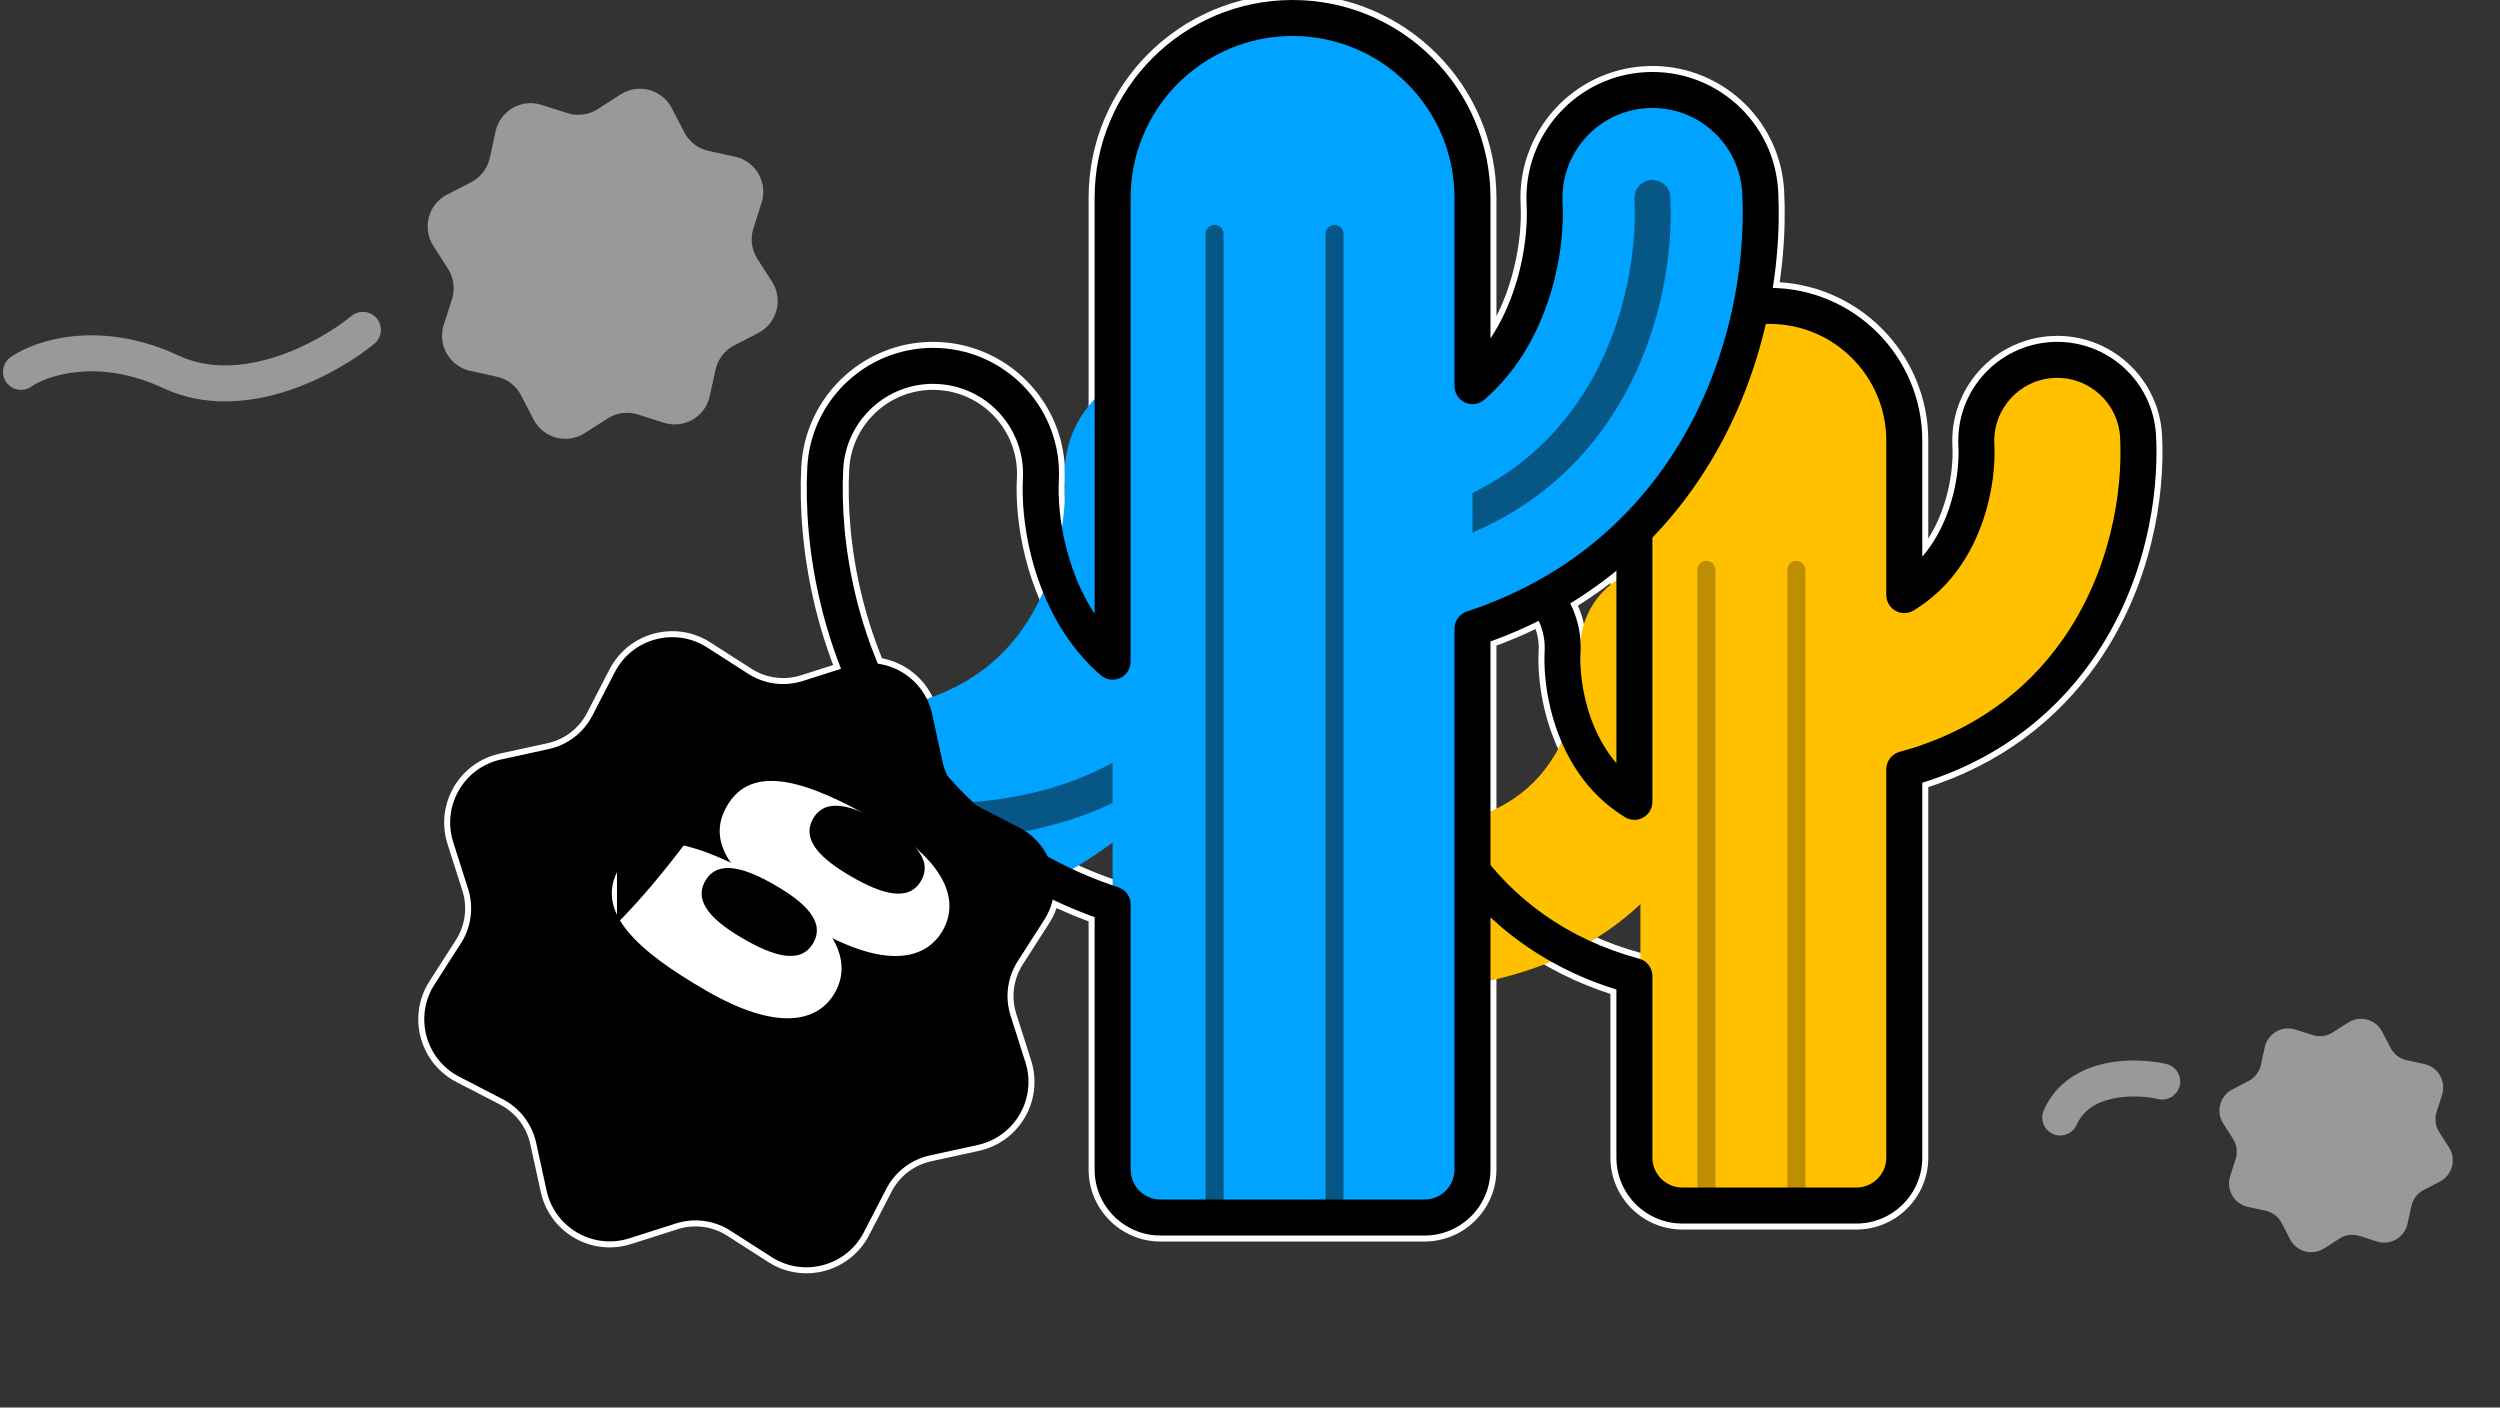 <svg width="238" height="134" viewBox="0 0 238 134" fill="none" xmlns="http://www.w3.org/2000/svg" xmlns:xlink="http://www.w3.org/1999/xlink">
<rect x="0" y="0" width="238" height="134" fill="#333333" stroke="none"/>
<mask id="mask_0_i_1_2025;10290_1560;349_11904" style="mask-type:alpha" maskUnits="userSpaceOnUse" x="68.403" y="69.435" width="11.065" height="13.235">
<path d="M85.397,83.855C85.397,91.564 82.742,94.528 79.468,94.528C76.193,94.528 73.538,91.564 73.538,83.855C73.538,76.147 74.724,70.811 79.468,70.811C84.211,70.811 85.397,76.147 85.397,83.855Z" transform="rotate(300 79.468 82.669)" fill="#FFFFFF"/>
</mask>
<mask id="mask_0_i_1_2025;10290_1561;349_11904" style="mask-type:alpha" maskUnits="userSpaceOnUse" x="58.134" y="75.364" width="11.065" height="13.235">
<path d="M75.128,89.785C75.128,97.493 72.473,100.458 69.198,100.458C65.924,100.458 63.269,97.493 63.269,89.785C63.269,82.077 64.455,76.74 69.198,76.74C73.942,76.74 75.128,82.077 75.128,89.785Z" transform="rotate(300 69.198 88.599)" fill="#FFFFFF"/>
</mask>
<path d="M65.839,61.828C68.278,59.15 72.491,59.15 74.93,61.828L78.067,65.272C79.299,66.625 81.071,67.359 82.9,67.274L87.552,67.056C91.17,66.887 94.15,69.867 93.981,73.485L93.764,78.138C93.678,79.967 94.412,81.738 95.765,82.971L99.209,86.107C101.887,88.546 101.887,92.76 99.209,95.199L95.765,98.335C94.412,99.567 93.678,101.339 93.764,103.168L93.981,107.821C94.15,111.439 91.17,114.418 87.552,114.249L82.9,114.032C81.071,113.946 79.299,114.68 78.067,116.034L74.93,119.477C72.491,122.156 68.278,122.156 65.839,119.477L62.702,116.034C61.47,114.68 59.698,113.946 57.87,114.032L53.217,114.249C49.599,114.418 46.619,111.439 46.788,107.821L47.006,103.168C47.091,101.339 46.357,99.567 45.004,98.335L41.56,95.199C38.882,92.76 38.882,88.546 41.56,86.107L45.004,82.971C46.357,81.738 47.091,79.967 47.006,78.138L46.788,73.485C46.619,69.867 49.599,66.887 53.217,67.056L57.87,67.274C59.698,67.359 61.47,66.625 62.702,65.272L65.839,61.828Z" transform="rotate(300 70.385 90.653)" stroke="#FFFFFF" stroke-width="1.142" stroke-miterlimit="3.999"/>
<path d="M153.882,41.967C153.882,33.926 160.401,27.407 168.442,27.407C176.483,27.407 183.002,33.926 183.002,41.967L183.002,52.99C183.268,52.684 183.509,52.372 183.729,52.06C185.892,48.995 186.573,45.009 186.441,42.454C186.172,37.258 190.166,32.828 195.363,32.559C200.559,32.29 204.989,36.285 205.258,41.481C205.554,47.203 204.266,55.636 199.126,62.922C195.467,68.109 190.132,72.301 183.002,74.515L183.002,110.2C183.002,113.669 180.19,116.481 176.721,116.481L160.163,116.481C156.694,116.481 153.882,113.669 153.882,110.2L153.882,94.205C146.765,91.99 141.44,87.801 137.786,82.621C132.645,75.335 131.358,66.902 131.654,61.18C131.922,55.984 136.353,51.989 141.549,52.258C146.745,52.527 150.74,56.957 150.471,62.153C150.339,64.708 151.02,68.694 153.182,71.759C153.395,72.06 153.627,72.361 153.882,72.657L153.882,41.967ZM168.442,30.833C162.293,30.833 157.308,35.818 157.308,41.967L157.308,76.337C157.308,76.958 156.972,77.53 156.431,77.833C155.889,78.135 155.226,78.122 154.698,77.797C152.765,76.609 151.391,75.163 150.383,73.734C147.68,69.904 146.888,65.11 147.05,61.976C147.221,58.67 144.679,55.85 141.372,55.679C138.065,55.508 135.246,58.05 135.075,61.357C134.809,66.505 135.987,74.129 140.585,80.646C144.006,85.496 149.081,89.383 156.042,91.266C156.789,91.468 157.308,92.146 157.308,92.919L157.308,110.2C157.308,111.777 158.586,113.055 160.163,113.055L176.721,113.055C178.298,113.055 179.576,111.777 179.576,110.2L179.576,73.228C179.576,72.454 180.096,71.776 180.843,71.574C187.818,69.694 192.901,65.803 196.326,60.947C200.925,54.43 202.103,46.806 201.837,41.658C201.666,38.351 198.846,35.809 195.54,35.98C192.233,36.151 189.691,38.97 189.862,42.277C190.024,45.411 189.231,50.205 186.529,54.035C185.515,55.472 184.132,56.925 182.183,58.117C181.654,58.44 180.992,58.453 180.451,58.15C179.911,57.847 179.576,57.275 179.576,56.655L179.576,41.967C179.576,35.818 174.591,30.833 168.442,30.833Z" clip-rule="evenodd" fill-rule="evenodd" fill="#000000" stroke="#FFFFFF" stroke-width="1.142" stroke-miterlimit="3.999" stroke-linejoin="round"/>
<path d="M123.048,3.426C114.534,3.426 107.632,10.328 107.632,18.843L107.632,62.994C107.632,63.665 107.24,64.275 106.629,64.553C106.018,64.831 105.301,64.727 104.794,64.286C103.54,63.195 102.537,62.027 101.72,60.869C98.207,55.889 97.168,49.632 97.379,45.551C97.624,40.827 93.992,36.799 89.269,36.555C84.545,36.31 80.517,39.942 80.273,44.666C79.913,51.625 81.502,61.926 87.723,70.744C91.994,76.797 98.163,81.736 106.455,84.468C107.157,84.699 107.632,85.355 107.632,86.095L107.632,111.342C107.632,112.919 108.91,114.197 110.487,114.197L135.61,114.197C137.187,114.197 138.465,112.919 138.465,111.342L138.465,59.841C138.465,59.101 138.94,58.445 139.643,58.214C147.953,55.485 154.134,50.54 158.41,44.478C164.631,35.661 166.221,25.36 165.861,18.4C165.616,13.676 161.589,10.045 156.865,10.289C152.141,10.534 148.51,14.561 148.754,19.285C148.965,23.367 147.927,29.624 144.414,34.604C143.588,35.774 142.571,36.955 141.298,38.056C140.791,38.495 140.075,38.597 139.466,38.319C138.856,38.04 138.465,37.431 138.465,36.761L138.465,18.843C138.465,10.328 131.563,3.426 123.048,3.426ZM104.206,18.843C104.206,8.436 112.642,0 123.048,0C133.455,0 141.891,8.436 141.891,18.843L141.891,32.224C144.645,28.071 145.508,22.854 145.333,19.462C144.991,12.849 150.075,7.21 156.688,6.868C163.301,6.526 168.94,11.61 169.282,18.223C169.672,25.757 167.973,36.867 161.21,46.453C156.731,52.801 150.34,58.023 141.891,61.063L141.891,111.342C141.891,114.811 139.079,117.623 135.61,117.623L110.487,117.623C107.018,117.623 104.206,114.811 104.206,111.342L104.206,87.315C95.775,84.273 89.396,79.057 84.924,72.719C78.16,63.132 76.462,52.022 76.851,44.489C77.193,37.875 82.832,32.791 89.445,33.133C96.059,33.476 101.143,39.114 100.801,45.728C100.626,49.104 101.481,54.29 104.206,58.434L104.206,18.843Z" clip-rule="evenodd" fill-rule="evenodd" stroke="#FFFFFF" stroke-width="1.142" stroke-miterlimit="3.999" stroke-linejoin="round"/>
<path d="M195.452,34.27C199.703,34.05 203.328,37.318 203.548,41.569C203.829,47.004 202.596,55.033 197.727,61.935C192.553,69.268 183.827,74.514 171.012,74.514L171.012,59.097C179.096,59.097 183.002,56.064 185.13,53.048C187.562,49.6 188.299,45.21 188.152,42.366C187.932,38.114 191.2,34.49 195.452,34.27Z" clip-rule="evenodd" fill-rule="evenodd" fill="#FFC000"/>
<path d="M157.767,53.969C162.019,53.749 165.643,57.017 165.863,61.268C166.144,66.703 164.911,74.732 160.042,81.634C154.869,88.967 146.142,94.213 133.327,94.213L133.327,78.796C141.411,78.796 145.317,75.763 147.445,72.747C149.877,69.299 150.614,64.909 150.467,62.065C150.247,57.813 153.516,54.189 157.767,53.969Z" clip-rule="evenodd" fill-rule="evenodd" transform="rotate(360 149.614 74.085)" fill="#FFC000"/>
<path d="M156.167,41.967C156.167,34.872 161.918,29.12 169.014,29.12L169.014,29.12C176.109,29.12 181.861,34.872 181.861,41.967L181.861,110.2C181.861,112.723 179.816,114.768 177.293,114.768L160.734,114.768C158.212,114.768 156.167,112.723 156.167,110.2L156.167,41.967Z" fill="#FFC000"/>
<line x1="162.447" y1="54.244" x2="162.447" y2="113.912" stroke="#BD8E00" stroke-width="1.713" stroke-miterlimit="3.999" stroke-linecap="round"/>
<line x1="171.012" y1="54.244" x2="171.012" y2="113.912" stroke="#BD8E00" stroke-width="1.713" stroke-miterlimit="3.999" stroke-linecap="round"/>
<path d="M181.289,56.655L179.576,56.655C179.576,57.275 179.911,57.846 180.451,58.149C180.992,58.452 181.654,58.44 182.182,58.117L181.289,56.655ZM185.129,53.047L183.729,52.06L183.729,52.06L185.129,53.047ZM188.151,42.366L189.862,42.277L189.862,42.277L188.151,42.366ZM195.451,34.269L195.362,32.559L195.362,32.559L195.451,34.269ZM203.547,41.569L201.836,41.658L201.836,41.658L203.547,41.569ZM197.726,61.935L199.126,62.922L199.126,62.922L197.726,61.935ZM181.289,73.228L180.843,71.574C180.096,71.775 179.576,72.453 179.576,73.228L181.289,73.228ZM155.595,92.919L157.308,92.919C157.308,92.145 156.789,91.468 156.042,91.266L155.595,92.919ZM139.185,81.634L137.786,82.621L137.786,82.621L139.185,81.634ZM133.364,61.268L135.075,61.357L135.075,61.357L133.364,61.268ZM141.46,53.968L141.549,52.258L141.549,52.258L141.46,53.968ZM148.76,62.065L150.471,62.153L150.471,62.153L148.76,62.065ZM151.782,72.746L150.383,73.734L150.383,73.734L151.782,72.746ZM155.595,76.337L154.698,77.797C155.226,78.122 155.889,78.135 156.431,77.832C156.972,77.53 157.308,76.958 157.308,76.337L155.595,76.337ZM168.442,27.407C160.4,27.407 153.882,33.926 153.882,41.967L157.308,41.967C157.308,35.818 162.293,30.833 168.442,30.833L168.442,27.407ZM183.002,41.967C183.002,33.926 176.483,27.407 168.442,27.407L168.442,30.833C174.591,30.833 179.576,35.818 179.576,41.967L183.002,41.967ZM183.002,56.655L183.002,41.967L179.576,41.967L179.576,56.655L183.002,56.655ZM183.729,52.06C182.942,53.176 181.886,54.282 180.396,55.194L182.182,58.117C184.132,56.925 185.515,55.471 186.529,54.035L183.729,52.06ZM186.44,42.454C186.573,45.009 185.892,48.995 183.729,52.06L186.529,54.035C189.231,50.205 190.024,45.411 189.862,42.277L186.44,42.454ZM195.362,32.559C190.166,32.827 186.172,37.258 186.44,42.454L189.862,42.277C189.691,38.97 192.233,36.151 195.539,35.98L195.362,32.559ZM205.258,41.481C204.989,36.284 200.559,32.29 195.362,32.559L195.539,35.98C198.846,35.809 201.665,38.351 201.836,41.658L205.258,41.481ZM199.126,62.922C204.266,55.636 205.554,47.203 205.258,41.481L201.836,41.658C202.103,46.806 200.924,54.43 196.326,60.947L199.126,62.922ZM181.735,74.882C189.504,72.787 195.253,68.411 199.126,62.922L196.326,60.947C192.901,65.802 187.818,69.694 180.843,71.574L181.735,74.882ZM183.002,110.2L183.002,73.228L179.576,73.228L179.576,110.2L183.002,110.2ZM160.163,116.481L176.721,116.481L176.721,113.055L160.163,113.055L160.163,116.481ZM153.882,92.919L153.882,110.2L157.308,110.2L157.308,92.919L153.882,92.919ZM137.786,82.621C141.653,88.103 147.393,92.475 155.147,94.573L156.042,91.266C149.081,89.383 144.006,85.495 140.585,80.646L137.786,82.621ZM131.654,61.18C131.358,66.902 132.645,75.335 137.786,82.621L140.585,80.646C135.987,74.129 134.809,66.505 135.075,61.357L131.654,61.18ZM141.549,52.258C136.353,51.989 131.922,55.983 131.654,61.18L135.075,61.357C135.246,58.05 138.065,55.508 141.372,55.679L141.549,52.258ZM150.471,62.153C150.74,56.957 146.745,52.526 141.549,52.258L141.372,55.679C144.679,55.85 147.221,58.669 147.05,61.976L150.471,62.153ZM153.182,71.759C151.02,68.694 150.339,64.708 150.471,62.153L147.05,61.976C146.888,65.11 147.68,69.904 150.383,73.734L153.182,71.759ZM156.492,74.878C155.014,73.969 153.966,72.87 153.182,71.759L150.383,73.734C151.391,75.163 152.765,76.609 154.698,77.797L156.492,74.878ZM153.882,41.967L153.882,76.337L157.308,76.337L157.308,41.967L153.882,41.967ZM160.163,113.055C158.586,113.055 157.308,111.777 157.308,110.2L153.882,110.2C153.882,113.669 156.694,116.481 160.163,116.481L160.163,113.055ZM179.576,110.2C179.576,111.777 178.298,113.055 176.721,113.055L176.721,116.481C180.19,116.481 183.002,113.669 183.002,110.2L179.576,110.2Z" fill="#000000"/>
<path d="M111.099,34.844C116.768,34.551 121.601,38.909 121.894,44.577C122.269,51.824 120.625,62.529 114.133,71.731C107.235,81.509 95.599,88.503 78.513,88.503L78.513,67.947C89.291,67.947 94.5,63.903 97.337,59.881C100.58,55.285 101.563,49.431 101.366,45.639C101.073,39.97 105.431,35.137 111.099,34.844Z" clip-rule="evenodd" fill-rule="evenodd" transform="rotate(360 100.229 61.667)" fill="#00A3FF"/>
<path d="M156.778,8.579C162.446,8.285 167.279,12.643 167.573,18.312C167.947,25.558 166.303,36.264 159.811,45.466C152.913,55.243 141.278,62.238 124.191,62.238L124.191,41.682C134.969,41.682 140.178,37.637 143.015,33.616C146.258,29.019 147.241,23.166 147.045,19.374C146.751,13.705 151.109,8.872 156.778,8.579Z" clip-rule="evenodd" fill-rule="evenodd" fill="#00A3FF"/>
<path d="M159.019,18.754C158.97,17.809 158.165,17.083 157.22,17.132C156.275,17.181 155.549,17.986 155.598,18.931L159.019,18.754ZM155.598,18.931C155.869,24.163 154.61,32.038 150.013,38.553C145.484,44.973 137.598,50.247 124.191,50.247L124.191,53.673C138.649,53.673 147.607,47.907 152.813,40.528C157.951,33.245 159.32,24.561 159.019,18.754L155.598,18.931Z" fill="#0C0C0E" fill-opacity="0.5"/>
<path d="M123.618,45.019C123.569,44.075 122.764,43.348 121.819,43.397C120.874,43.446 120.148,44.251 120.197,45.196L123.618,45.019ZM120.197,45.196C120.468,50.428 119.209,58.303 114.612,64.819C110.083,71.238 102.197,76.512 88.79,76.512L88.79,79.938C103.248,79.938 112.206,74.173 117.412,66.794C122.55,59.51 123.919,50.827 123.618,45.019L120.197,45.196Z" transform="rotate(360 105.368 61.666)" fill="#0C0C0E" fill-opacity="0.5"/>
<path d="M105.92,18.842C105.92,9.382 113.589,1.713 123.05,1.713L123.05,1.713C132.51,1.713 140.179,9.382 140.179,18.842L140.179,111.342C140.179,113.865 138.134,115.91 135.611,115.91L110.488,115.91C107.965,115.91 105.92,113.865 105.92,111.342L105.92,18.842Z" fill="#00A3FF"/>
<line x1="115.627" y1="22.268" x2="115.627" y2="114.768" stroke="#0C0C0E" stroke-opacity="0.5" stroke-width="1.713" stroke-miterlimit="3.999" stroke-linecap="round"/>
<line x1="127.046" y1="22.268" x2="127.046" y2="114.768" stroke="#0C0C0E" stroke-opacity="0.5" stroke-width="1.713" stroke-miterlimit="3.999" stroke-linecap="round"/>
<path d="M105.921,62.994L104.797,64.286C105.303,64.727 106.02,64.831 106.631,64.553C107.242,64.275 107.634,63.665 107.634,62.994L105.921,62.994ZM103.122,59.881L101.722,60.869L101.722,60.869L103.122,59.881ZM99.093,45.639L100.803,45.727L100.803,45.727L99.093,45.639ZM89.359,34.844L89.448,33.133L89.448,33.133L89.359,34.844ZM78.565,44.577L80.275,44.666L80.275,44.666L78.565,44.577ZM86.326,71.731L87.726,70.744L87.726,70.744L86.326,71.731ZM105.921,86.094L107.634,86.094C107.634,85.355 107.16,84.699 106.457,84.468L105.921,86.094ZM140.18,59.841L139.646,58.214C138.943,58.445 138.468,59.101 138.468,59.841L140.18,59.841ZM159.813,45.466L161.212,46.453L161.212,46.453L159.813,45.466ZM167.574,18.312L165.863,18.4L165.863,18.4L167.574,18.312ZM147.046,19.374L148.757,19.285L148.757,19.285L147.046,19.374ZM143.017,33.616L141.617,32.628L141.617,32.628L143.017,33.616ZM140.18,36.761L138.468,36.761C138.468,37.431 138.859,38.04 139.468,38.319C140.078,38.597 140.794,38.495 141.301,38.056L140.18,36.761ZM107.634,18.842C107.634,10.328 114.537,3.426 123.051,3.426L123.051,0C112.644,0 104.208,8.436 104.208,18.842L107.634,18.842ZM107.634,62.994L107.634,18.842L104.208,18.842L104.208,62.994L107.634,62.994ZM101.722,60.869C102.539,62.027 103.543,63.195 104.797,64.286L107.046,61.702C106.025,60.814 105.202,59.857 104.522,58.894L101.722,60.869ZM97.382,45.55C97.171,49.632 98.209,55.889 101.722,60.869L104.522,58.894C101.549,54.68 100.622,49.23 100.803,45.727L97.382,45.55ZM89.271,36.555C93.995,36.799 97.626,40.826 97.382,45.55L100.803,45.727C101.145,39.114 96.061,33.475 89.448,33.133L89.271,36.555ZM80.275,44.666C80.52,39.942 84.547,36.31 89.271,36.555L89.448,33.133C82.835,32.791 77.196,37.875 76.854,44.489L80.275,44.666ZM87.726,70.744C81.505,61.926 79.915,51.625 80.275,44.666L76.854,44.489C76.464,52.022 78.163,63.132 84.926,72.719L87.726,70.744ZM106.457,84.468C98.165,81.736 91.996,76.797 87.726,70.744L84.926,72.719C89.604,79.349 96.369,84.751 105.385,87.721L106.457,84.468ZM107.634,111.342L107.634,86.094L104.208,86.094L104.208,111.342L107.634,111.342ZM110.489,114.197C108.912,114.197 107.634,112.919 107.634,111.342L104.208,111.342C104.208,114.811 107.02,117.623 110.489,117.623L110.489,114.197ZM135.613,114.197L110.489,114.197L110.489,117.623L135.613,117.623L135.613,114.197ZM138.468,111.342C138.468,112.919 137.189,114.197 135.613,114.197L135.613,117.623C139.081,117.623 141.893,114.811 141.893,111.342L138.468,111.342ZM138.468,59.841L138.468,111.342L141.893,111.342L141.893,59.841L138.468,59.841ZM140.715,61.469C149.751,58.501 156.528,53.093 161.212,46.453L158.413,44.478C154.136,50.54 147.956,55.485 139.646,58.214L140.715,61.469ZM161.212,46.453C167.976,36.867 169.674,25.757 169.285,18.223L165.863,18.4C166.223,25.36 164.634,35.661 158.413,44.478L161.212,46.453ZM169.285,18.223C168.943,11.61 163.304,6.526 156.691,6.868L156.868,10.289C161.592,10.045 165.619,13.676 165.863,18.4L169.285,18.223ZM156.691,6.868C150.077,7.21 144.993,12.849 145.335,19.462L148.757,19.285C148.512,14.561 152.144,10.534 156.868,10.289L156.691,6.868ZM145.335,19.462C145.517,22.965 144.59,28.414 141.617,32.628L144.416,34.603C147.929,29.624 148.968,23.367 148.757,19.285L145.335,19.462ZM141.617,32.628C140.93,33.602 140.096,34.569 139.06,35.465L141.301,38.056C142.574,36.955 143.59,35.774 144.416,34.603L141.617,32.628ZM138.468,18.842L138.468,36.761L141.893,36.761L141.893,18.842L138.468,18.842ZM123.051,3.426C131.565,3.426 138.468,10.328 138.468,18.842L141.893,18.842C141.893,8.436 133.457,0 123.051,0L123.051,3.426Z" fill="#000000"/>
<path d="M54.849,9.099C56.204,7.611 58.545,7.611 59.9,9.099L61.642,11.012C62.327,11.764 63.311,12.171 64.327,12.124L66.912,12.003C68.922,11.909 70.577,13.564 70.483,15.575L70.362,18.16C70.315,19.175 70.723,20.16 71.475,20.844L73.388,22.587C74.876,23.942 74.876,26.283 73.388,27.638L71.475,29.38C70.723,30.065 70.315,31.049 70.362,32.065L70.483,34.65C70.577,36.66 68.922,38.315 66.912,38.221L64.327,38.1C63.311,38.053 62.327,38.461 61.642,39.213L59.9,41.126C58.545,42.614 56.204,42.614 54.849,41.126L53.106,39.213C52.422,38.461 51.437,38.053 50.421,38.1L47.837,38.221C45.826,38.315 44.171,36.66 44.265,34.65L44.386,32.065C44.433,31.049 44.026,30.065 43.274,29.38L41.361,27.638C39.873,26.283 39.873,23.942 41.361,22.587L43.274,20.844C44.026,20.16 44.433,19.175 44.386,18.16L44.265,15.575C44.171,13.564 45.826,11.909 47.837,12.003L50.421,12.124C51.437,12.171 52.422,11.764 53.106,11.012L54.849,9.099Z" transform="rotate(-300 57.374 25.112)" fill="#FFFFFF" fill-opacity="0.5"/>
<path d="M220.717,97.423C221.62,96.432 223.181,96.432 224.084,97.423L225.246,98.699C225.702,99.2 226.358,99.472 227.036,99.44L228.759,99.36C230.099,99.297 231.202,100.401 231.14,101.741L231.059,103.464C231.028,104.141 231.299,104.797 231.801,105.254L233.076,106.416C234.068,107.319 234.068,108.879 233.076,109.783L231.801,110.944C231.299,111.401 231.028,112.057 231.059,112.734L231.14,114.458C231.202,115.798 230.099,116.901 228.759,116.839L227.036,116.758C226.358,116.727 225.702,116.998 225.246,117.5L224.084,118.775C223.181,119.767 221.62,119.767 220.717,118.775L219.555,117.5C219.099,116.998 218.442,116.727 217.765,116.758L216.042,116.839C214.702,116.901 213.598,115.798 213.661,114.458L213.741,112.734C213.773,112.057 213.501,111.401 213,110.944L211.725,109.783C210.733,108.879 210.733,107.319 211.725,106.416L213,105.254C213.501,104.797 213.773,104.141 213.741,103.464L213.661,101.741C213.598,100.401 214.702,99.297 216.042,99.36L217.765,99.44C218.442,99.472 219.099,99.2 219.555,98.699L220.717,97.423Z" transform="rotate(-300 222.4 108.099)" fill="#FFFFFF" fill-opacity="0.5"/>
<path d="M35.635,32.726C36.365,32.125 36.47,31.046 35.868,30.315C35.267,29.585 34.188,29.48 33.457,30.082L35.635,32.726ZM1.018,33.998C0.243,34.54 0.054,35.608 0.597,36.383C1.139,37.158 2.207,37.347 2.982,36.804L1.018,33.998ZM33.457,30.082C31.982,31.297 29.315,32.98 26.241,33.971C23.163,34.963 19.888,35.197 16.999,33.849L15.55,36.953C19.513,38.803 23.756,38.371 27.292,37.231C30.832,36.09 33.875,34.176 35.635,32.726L33.457,30.082ZM16.999,33.849C9.576,30.385 3.407,32.325 1.018,33.998L2.982,36.804C4.399,35.813 9.269,34.022 15.55,36.953L16.999,33.849Z" fill="#FFFFFF" fill-opacity="0.5"/>
<path d="M205.457,104.629C206.379,104.842 207.298,104.267 207.511,103.345C207.724,102.423 207.149,101.504 206.227,101.291L205.457,104.629ZM194.57,105.69C194.186,106.555 194.575,107.567 195.44,107.951C196.304,108.335 197.316,107.946 197.701,107.082L194.57,105.69ZM206.227,101.291C204.802,100.962 202.57,100.764 200.379,101.244C198.162,101.73 195.778,102.972 194.57,105.69L197.701,107.082C198.32,105.688 199.552,104.932 201.113,104.59C202.7,104.242 204.407,104.387 205.457,104.629L206.227,101.291Z" fill="#FFFFFF" fill-opacity="0.5"/>
<path d="M65.839,61.828C68.278,59.15 72.491,59.15 74.93,61.828L78.066,65.272C79.299,66.625 81.071,67.359 82.899,67.274L87.552,67.056C91.17,66.887 94.15,69.867 93.981,73.485L93.763,78.138C93.678,79.967 94.412,81.738 95.765,82.971L99.209,86.107C101.887,88.546 101.887,92.76 99.209,95.199L95.765,98.335C94.412,99.567 93.678,101.339 93.763,103.168L93.981,107.821C94.15,111.439 91.17,114.418 87.552,114.249L82.899,114.032C81.071,113.946 79.299,114.68 78.066,116.034L74.93,119.477C72.491,122.156 68.278,122.156 65.839,119.477L62.702,116.034C61.47,114.68 59.698,113.946 57.869,114.032L53.217,114.249C49.598,114.418 46.619,111.439 46.788,107.821L47.005,103.168C47.091,101.339 46.357,99.567 45.004,98.335L41.56,95.199C38.882,92.76 38.882,88.546 41.56,86.107L45.004,82.971C46.357,81.738 47.091,79.967 47.005,78.138L46.788,73.485C46.619,69.867 49.598,66.887 53.217,67.056L57.869,67.274C59.698,67.359 61.47,66.625 62.702,65.272L65.839,61.828Z" transform="rotate(300 70.384 90.653)" fill="#000000"/>
<path d="M85.397,83.855C85.397,91.564 82.742,94.528 79.468,94.528C76.193,94.528 73.538,91.564 73.538,83.855C73.538,76.147 74.724,70.811 79.468,70.811C84.211,70.811 85.397,76.147 85.397,83.855Z" transform="rotate(300 79.468 82.669)" fill="#FFFFFF"/>
<path d="M85.514,80.891C85.514,84.165 84.921,86.82 82.549,86.82C80.177,86.82 79.584,84.165 79.584,80.891C79.584,77.616 80.177,74.961 82.549,74.961C84.921,74.961 85.514,77.616 85.514,80.891Z" transform="rotate(300 82.549 80.891)" fill="#000000"/>
<path d="M75.128,89.785C75.128,97.493 72.473,100.458 69.198,100.458C65.924,100.458 63.269,97.493 63.269,89.785C63.269,82.077 64.455,76.74 69.198,76.74C73.942,76.74 75.128,82.077 75.128,89.785Z" transform="rotate(300 69.198 88.599)" fill="#FFFFFF"/>
<path d="M75.244,86.82C75.244,90.095 74.651,92.75 72.28,92.75C69.908,92.75 69.315,90.095 69.315,86.82C69.315,83.546 69.908,80.891 72.28,80.891C74.651,80.891 75.244,83.546 75.244,86.82Z" transform="rotate(300 72.28 86.82)" fill="#000000"/>
<path d="M58.736,87.912C63.122,83.526 67.415,77.406 69.014,74.893L58.736,74.893L58.736,87.912Z" transform="rotate(0 63.875 81.402)" fill="#000000"/>
<path d="M81.347,70.782C78.058,72.975 71.755,74.436 69.014,74.893L71.069,68.727L81.347,70.782Z" transform="rotate(0 75.181 71.81)" fill="#000000"/>
</svg>
